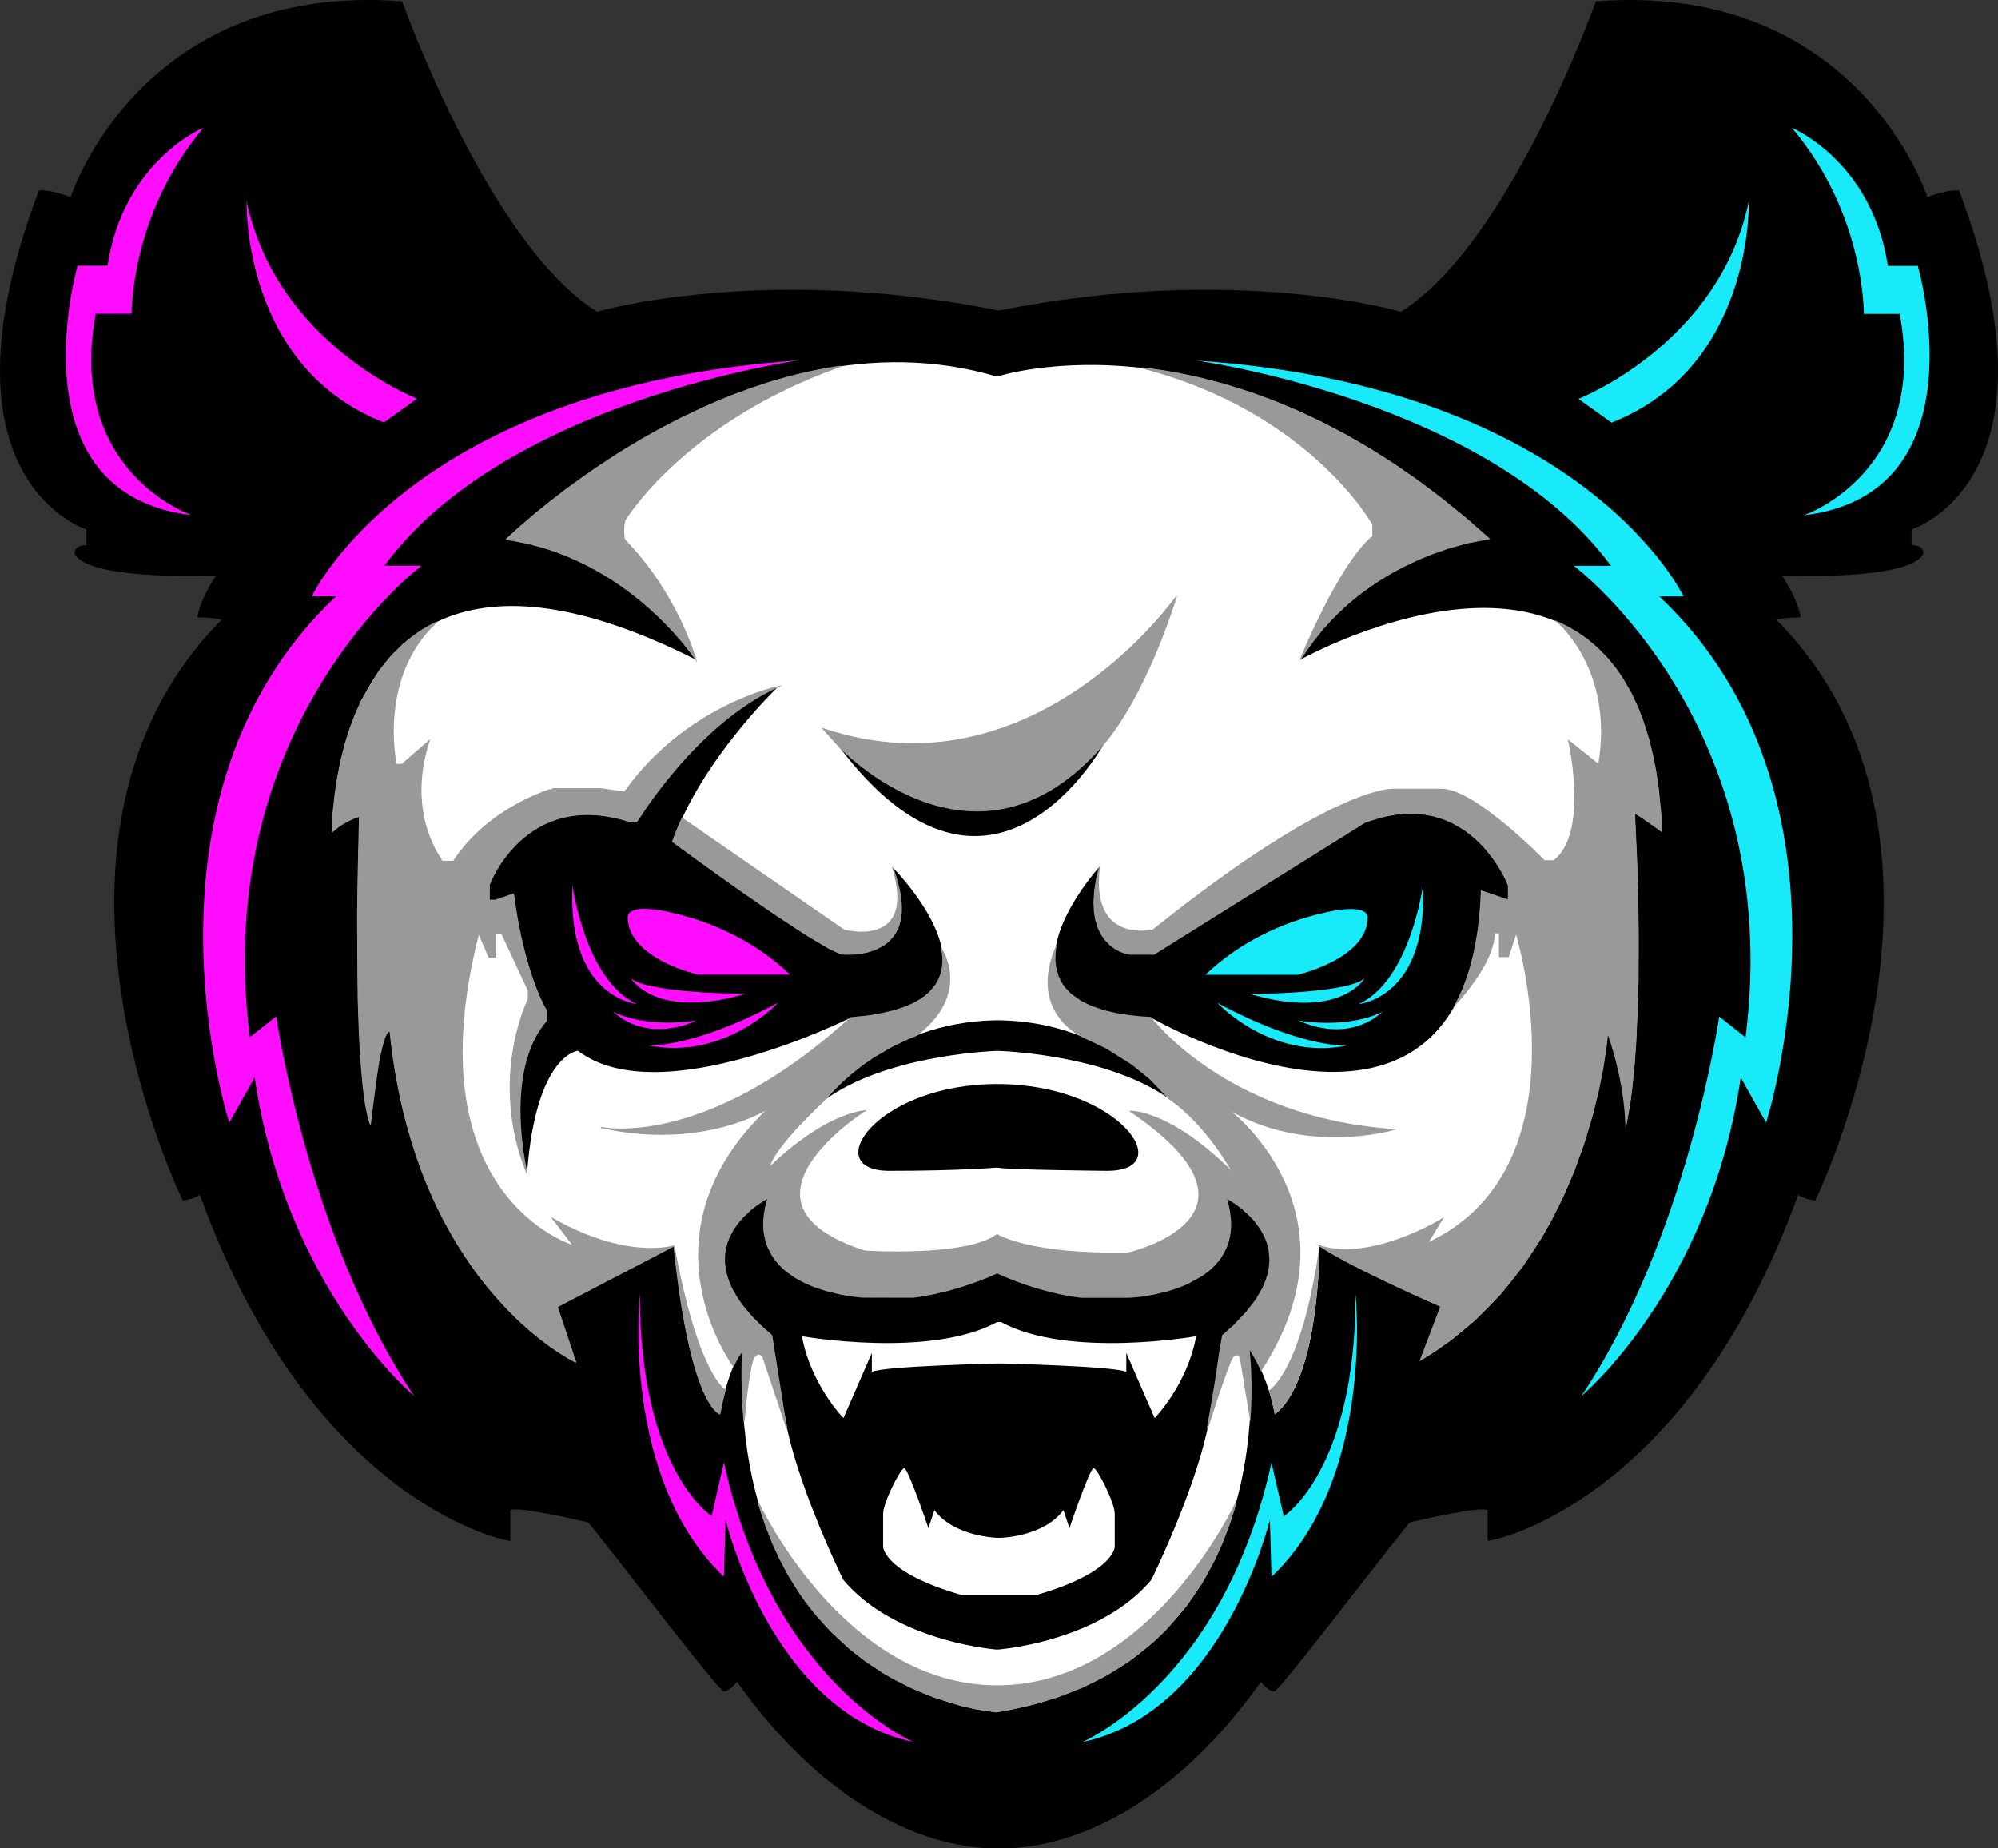 <svg id="Panda" xmlns="http://www.w3.org/2000/svg" viewBox="0 0 1830.38 1692.97"><rect x="0" y="0" width="1830.38" height="1692.97" fill="#333333" stroke="none"/><defs><style>.cls-1{fill:#fff;}.cls-2{fill:#18eafa;}.cls-3{fill:#ff0dff;}.cls-4,.cls-5{fill:#999;}.cls-4{stroke:#999;stroke-miterlimit:10;}</style></defs><title>Vector Graphic</title><g id="Base"><path id="Background" d="M1874,322.5s-10.17-1.33-29,6.17c0,0-63.17-197.84-303.75-179.42,0,0-78.58,221.81-178.58,284.38,0,0-150.8-44.61-368.17-1.11-217.37-43.5-368.17,1.11-368.17,1.11-100-62.57-178.58-284.38-178.58-284.38C207.17,130.83,144,328.67,144,328.67c-18.83-7.5-29-6.17-29-6.17C14.37,588.36,158.5,633,158.5,633v14.25c-12.5.5-10.75,8.25-10.75,8.25,13.5,25,129.5,19.63,129.5,19.63-16.37,25.25-17.08,38.37-17.08,38.37C280.83,714,282,716,282,716c-197.62,200.39-35.25,531.75-35.25,531.75,14.25-2.25,15.5-5.75,15.5-5.75,103.25,286,284.58,318.83,284.58,317.33V1531.5c5.84-4.67,71.55,11.13,71.55,11.13,44,54.95,119.62,154.87,124.29,154.87s11.83-9,11.83-9c106,148.48,214.68,153.46,240,152.42,25.32,1,134-3.94,240-152.42,0,0,7.17,9,11.83,9s80.25-99.92,124.3-154.87c0,0,65.7-15.8,71.54-11.13v27.83c0,1.5,181.33-31.33,284.58-317.33,0,0,1.25,3.5,15.5,5.75,0,0,162.37-331.36-35.25-531.75,0,0,1.17-2,21.83-2.5,0,0-.7-13.12-17.08-38.37,0,0,116,5.37,129.5-19.63,0,0,1.75-7.75-10.75-8.25V633S1974.63,588.36,1874,322.5Z" transform="translate(-79.31 -148.04)"/><path id="Forground" class="cls-1" d="M606.67,1395.67s-146-68-170-302.67c0,0-8-11.33-18,84.67,0,0-17.34-28-10-282,0,0-14,4-24.67,14,0,0-5.33-327.67,332.67-157.5,0,0-61.09-94.25-173.54-110,0,0,220.87-217.13,449.54-149.13,0,0,210.33-70,450.83,148.5,0,0-111.5,12.17-173,110.83,0,0,318.17-178.66,331.17,157.34,0,0-20.67-15.17-24.92-17,0,0,11.79,193.45-7.81,286.25,0,0,0-38.05-16.81-85.13,0,0-13.8,207.92-171.46,300.08l18.66-49.16s-81.16-35.34-111.25-55.5c0,0,.67,122.33-40.95,154.33,0,0-5.13-33.67-23.8-60.75,0,0,38.92,290.5-231.2,333.38,0,0-244.3-16-232.71-330.55,0,0-11.67,10.67-20.67,57.42,0,0-26.75-6.5-42-153.75l-107,55.75Z" transform="translate(-79.31 -148.04)"/></g><g id="Features"><g id="Mouth"><path id="Background-2" data-name="Background" d="M1242.48,1296.89l-.71-4.75-1.33-5.18-1.92-5.15-1.88-3.92-1.81-3.18-1.88-2.9-2.25-3.09-2-2.48-3.58-4-4.27-4.11-2.45-2.14-2.68-2.16-3.21-2.4-3.18-2.18-2.28-1.45-2.88-1.7-1.51-.81.87,3,1,4,.77,3.62.73,4.51.47,4.58.15,5.9-.32,5.08-.63,4.34-1.08,4.6-1.16,3.58-1.67,4-2.72,5s-2.38,3.55-2.56,3.79-2.26,2.85-2.26,2.85l-3.72,4-3.13,2.87-3.94,3.15-4.14,2.87-4.45,2.68-4.58,2.43-3.85,1.82-4.35,1.84-4.06,1.54-3.72,1.28-1.5.48-4.11,1.23-9.3,2.35-5.66,1.15-7,1.16-5.58.71-4.46.43-2.65.11h-44.42l-8-1.13-6.43-1.13-4.69-.94-4.5-1-5.6-1.36-5.38-1.43-8.95-2.64-7.5-2.44-7.17-2.55-5.65-2.15-3.55-1.43-3.76-1.57-2.62-1.15-3.08-1.41-3.08,1.41-2.62,1.15-3.76,1.57-3.55,1.43-5.65,2.15-7.17,2.55-7.49,2.44-9,2.64-5.38,1.43-5.6,1.36-4.5,1-4.69.94L924,1335.2l-8,1.13H871.58l-2.65-.11-4.46-.43-5.58-.71-7-1.16-5.66-1.15-9.3-2.35-4.11-1.23-1.5-.48-3.72-1.28-4.06-1.54-4.35-1.84-3.85-1.82-4.58-2.43-4.45-2.68-4.14-2.87-3.94-3.15-3.13-2.87-3.72-4s-2.08-2.61-2.26-2.85-2.56-3.79-2.56-3.79l-2.72-5-1.67-4-1.16-3.58-1.08-4.6-.63-4.34-.32-5.08.15-5.9.47-4.58.73-4.51.77-3.62,1-4,.87-3-1.5.81-2.89,1.7-2.28,1.45-3.17,2.18-3.22,2.4-2.67,2.16-2.46,2.14-4.27,4.11-3.58,4-2,2.48-2.25,3.09-1.88,2.9-1.81,3.18-1.88,3.92-1.92,5.15-1.33,5.18-.71,4.75-.23,6,.3,4.51,1,5.9,1.29,4.81,1.64,4.63,2.42,5.45,3.22,5.92,3.05,4.8,4.94,6.73,7.53,8.75,7.63,7.7,7,6.39,3.33,2.83,6.95,43.91,0,.27h0c0,.2.08.49.14.86l.08.52,0-.3.23,1.46-.05-.34.12.77c0,.23.07.47.11.72l.36,2.25-.06-.37c.07.43.14.89.22,1.38l0-.2.16,1-.06-.37c.12.74.24,1.54.38,2.4l.1.65-.05-.32c.09.54.18,1.11.27,1.7l.23,1.43-.12-.73c.28,1.73.58,3.67.92,5.82l-.05-.29.42,2.64-.05-.33c.09.54.17,1.08.26,1.65l0-.31.16,1,0-.27c0,.2.06.41.1.61l.08.55-.06-.37c.09.53.17,1.06.26,1.61l0-.23.09.57,0-.2c.13.81.26,1.64.4,2.5,9.92,62.72,54,152,54,152,48,57.33,141.16,64,141.16,64s93.16-6.67,141.16-64c0,0,44.09-89.28,54-152,.14-.86.27-1.69.4-2.5l0,.22.1-.62a2,2,0,0,1,0,.26c.09-.55.17-1.08.26-1.61,0,.16-.05.31-.08.46l.15-1c0-.1,0-.2,0-.3l0,.13.12-.76,0,.2c.09-.57.17-1.11.26-1.65l0,.12.14-.85c0-.1,0-.19,0-.29l.18-1.12,0,.12c.07-.41.13-.83.19-1.23l0,.21.21-1.32c0-.29.09-.6.14-.88l0,.16.15-.91v0l0-.15.46-2.94c-.11.67-.21,1.35-.32,2q.29-1.84.54-3.42l.2-1.26v0h0l.2-1.3c.1-.65.2-1.25.29-1.8l0-.23,0,.14c0-.15,0-.29.07-.44l.1-.62,0,.24c0-.22.07-.44.1-.64l.3-1.88.08-.53,0,.12.13-.81,0,.19,0-.26.14-.89,0-.17v.07l0-.16v.06l0-.08,6.93-43.83,3.33-2.83,7-6.39,7.64-7.7,7.52-8.75,4.94-6.73,3-4.8,3.22-5.92,2.42-5.45,1.64-4.63,1.29-4.81,1-5.9.3-4.51ZM793.39,1416l0,.24Zm.66,4.18c0,.26.09.53.13.82C794.14,1420.68,794.09,1420.41,794.05,1420.14Zm397.69-.8c.08-.51.15-1,.22-1.39C1191.89,1418.38,1191.81,1418.84,1191.74,1419.34Zm.55-3.49,0-.23Z" transform="translate(-79.31 -148.04)"/><g id="Teeth"><path id="Upper" class="cls-1" d="M996.28,1359h-3.45C931,1392.67,814,1372,814,1372c8,44.33,38,75,38,75l26-59.67v17.34c10.67-5.34,114.83-7.67,114.83-7.67h3.45s104.17,2.33,114.84,7.67v-17.34l26,59.67s30-30.67,38-75C1175.12,1372,1058.12,1392.67,996.28,1359Z" transform="translate(-79.31 -148.04)"/><path id="Lower" class="cls-1" d="M1081.37,1492.83c-3.5-1-22.33,55-22.33,55l-5.5-16.5c-18.33,24.5-57.5,25.34-57.5,25.34h-3.21s-39.16-.84-57.5-25.34l-5.5,16.5s-18.83-56-22.33-55-19.17,31.5-19.17,42v29.84S888,1588.17,960,1609h68.87c72-20.83,71.67-44.33,71.67-44.33v-29.84C1100.54,1524.33,1084.87,1493.83,1081.37,1492.83Z" transform="translate(-79.31 -148.04)"/></g></g><g id="Nose"><path id="Nose-2" data-name="Nose" d="M992.83,1217.5s-33.83,3-98.83,3-12.34-79.5,98.83-79.5,167.17,79.5,100.67,79.5C1093.5,1220.5,1000.83,1219.67,992.83,1217.5Z" transform="translate(-79.31 -148.04)"/><path id="Upper_Nose" data-name="Upper Nose" d="M1150.46,1154.59s-52.84-70.36-155.33-72v0l-1.82,0-1.81,0v0c-102.49,1.63-155.33,72-155.33,72,54.48-38.6,143.4-43.5,157.14-44C1007.06,1111.09,1096,1116,1150.46,1154.59Z" transform="translate(-79.31 -148.04)"/></g><g id="Eyes"><g id="Left_Eye" data-name="Left Eye"><path d="M1086.5,942s-118,130,47,138c0,0,293.17,169.33,302.83-115.83l24.8,8.46V959s-35.52-94.37-131.83-57.54l-192.88,120.58h-22.09S1066.25,1017,1086.5,942Z" transform="translate(-79.31 -148.04)"/><path id="Eye" class="cls-2" d="M1183.64,1040.92h84.2s64.47-14.46,64.46-52.94c0,0,1-13.89-42-3.38C1252.87,993.23,1213.91,1011.82,1183.64,1040.92Z" transform="translate(-79.31 -148.04)"/></g><g id="Right_Eye" data-name="Right Eye"><path id="Background-3" data-name="Background" d="M608.75,1110.5s-38.5,3.08-46.62,112.63h0l-1.78-8.47-1.55-9.15-.89-6.26-.27-2.14-.25-2.08-.25-2.32-.24-2.26-.19-2-.62-8.07-.27-5.38-.09-2.32v-15.23l.08-1.91.08-1.69.29-4.56.35-4.12.34-3.17.64-4.92.61-3.92.43-2.38,1-4.74.9-3.83.42-1.58,1.25-4.41,1.32-4,1.81-4.86,1.83-4.25,1.45-3,2.76-5.09,2.86-4.54,2.11-3,2.82-3.56,1.07-1.22v-8.38l-.23-.37-.36-.62-.62-1.09-1.08-2-.79-1.55-.71-1.43-.59-1.23-1.1-2.35-.76-1.68-.9-2.07-1.52-3.66-.78-1.94-1.2-3.09L568,1047.1l-1.23-3.48-1.2-3.58-1.69-5.32-2.24-7.62-1.7-6.25-1.14-4.5-1.6-6.73-1.38-6.27-2.1-10.6-1.23-6.88-1.18-7.36-.76-5.09-.68-5-.2-1.51-1.24.42-1,.36-1.36.47-1.13.39L533,972.67h-5.5V958.5l1-2.5.82-1.84,1.44-3,.88-1.72,2.94-5.26,3.08-4.93,2.29-3.36,1.6-2.2L544,930.6l2.58-3.12,2.11-2.39,3.26-3.44,2.54-2.46,2.26-2.07,2.33-2,2.64-2.13,2.55-1.9,2.76-1.93,3.21-2,2.59-1.52,4.26-2.26,3.58-1.68,2.71-1.14,2.42-.93,2.76-1,3.36-1,4.58-1.18,6.34-1.21,3.72-.49,3.62-.34,5-.25h4.46l3.87.15,3.67.27,4,.43,4,.57,3.89.68,4.42.92,2.93.7,2.54.65,2.33.65,3.2,1,2.51.8h5.59l1.78-2.88,1.41-2.2,3.91-5.9,2-2.89,2.19-3.13,2.38-3.35,2-2.81,2.49-3.37,2.88-3.8,2.31-3,2.71-3.44,2.93-3.64,1.86-2.28,1.72-2.07,2-2.39,1.71-2,2.15-2.49,1.93-2.2,2.43-2.71,1.7-1.88,2.58-2.8,2.34-2.49,2-2.11,1.87-1.92,1.94-2,1.92-1.92,1.93-1.9,2.6-2.52,1.6-1.53,1.74-1.63,2.32-2.14,2.08-1.89,1.42-1.27,1.54-1.36,1.62-1.42,2.15-1.83,2.19-1.85,2.18-1.79,2.24-1.81,4.24-3.33,1.61-1.23,3.41-2.53,1.9-1.37,3.08-2.17,2.12-1.46,1.92-1.28,1.77-1.17,2.8-1.79,1.7-1.06,2.08-1.27,2.13-1.27,1.62-.94,2.5-1.41,1.28-.71,3-1.63,2.11-1.09,3-1.47,4.5-2.11S721.5,844.5,695.5,919c0,0,126.17,93.17,154.33,102.83,0,0,80.5,9.5,47.17-79.33,0,0,126,126-38.5,137.75C858.5,1080.25,683.83,1168,608.75,1110.5Z" transform="translate(-79.31 -148.04)"/><path id="Eye-2" data-name="Eye" class="cls-3" d="M803,1040.75H718.8s-64.47-14.45-64.47-52.94c0,0-1-13.89,42-3.38C733.77,993.07,772.72,1011.65,803,1040.75Z" transform="translate(-79.31 -148.04)"/></g></g><path id="Forhead" d="M1091,828.63s-102.5,190-243.5,2.7C847.5,831.33,973.5,966.75,1091,828.63Z" transform="translate(-79.31 -148.04)"/></g><g id="Highlights"><g id="Right_Side" data-name="Right Side"><path id="Cheek" class="cls-4" d="M479.15,718l-5.42,2.64-4.6,2.61-5.27,3.31-7.31,5.18L449,737.94,437.57,749.2,426.43,763,410.64,789.6l-5.77,12.85L399.77,816l-4.15,13.27-3.9,15.29s-3.19,16-3.27,16.52-2.19,15-2.19,15L384,896.83v12.84l5.41-4.42,2.85-1.93,4.25-2.49,3.2-1.62,3.89-1.72,5.07-1.82L407.28,957l-.35,31.17.5,73.83,1.2,35,1,17.46.77,10.84,1.3,14.53L413.1,1152l1.38,9.19,2.45,11.54,1.43,4.28.25.53s5.58-47.13,8.58-61.66,5-18.51,5-18.51l1.35-2.77.78-1.09.95-.8.51-.15.28,0,.29.1.35.29.13,1.27.95,8.54.4,3.3.74,5.64.5,3.67.71,4.84.7,4.53.74,4.57.85,4.91,1.72,9.28,1.56,7.69,1.3,6,1.13,5,1.61,6.66,2.62,10.07,1.48,5.35,2.36,8,2.82,9,1.89,5.7,2.61,7.44,1,2.82,1.72,4.6,2.37,6.08,2.5,6.13,1.21,2.87,3.43,7.82,3,6.57L482,1258l2.76,5.46,5,9.31,5,8.8,6.2,10.22,9.76,14.69,6.31,8.73,5,6.48,5.42,6.73,7.68,9,10.07,10.83,6.06,6.06,4.55,4.32,4.07,3.72,5.24,4.61,5,4.17,4.64,3.7,4.65,3.55,4.37,3.18,5.53,3.83,4.39,2.86,3.81,2.35,4.06,2.37,4.85,2.57.18.09.08-.09-.52-1.56-16.35-49,107-55.75s-42.58,13.92-111.08-24.92l19,24.92s-149.17-43.75-86.92-286.5l9.5,21.88h6v-21.88h5.5l24.5,52.5v8s-36.5,73-1.12,159.88c0,0-23.21-93.88,18-140.5v-8.38s-20.8-32.75-30.46-107.33L533,972.67h-5.5V958.5s32.67-89.25,129.58-57.62h5.59S716,811.5,792.25,777c0,0-84.58,17.25-140.75,96.63l-21.83-3.13h-44S527.17,887,494.83,937h-10S450,895,472.5,826.5l-24.92,21.75h-5.33s-17.68-79.79,37.2-130.52" transform="translate(-79.31 -148.04)"/><path id="Eyebrow" class="cls-4" d="M707,899.5,852.5,1000s67.75,18.25,44.5-57.5l2.62,7.48,1.15,3.72,2.38,9.36.81,4.31.81,6.21.29,4.55v5.31l-.54,4.67-.75,3.94-1.62,5.24-1.95,4.18-2.62,4.07-4.28,4.71-4.9,3.76-7.67,3.88-6.79,2.17-6.56,1.28-5.33.58-8.6.16-3.62-.25-11.16-5.22-20.49-12.16-25.93-17-11-7.46-20.76-14.37-10-7-13-9.23-18-12.95-13.73-10L695.5,919l3-8.18,2-4.78,2-4.65,1.75-3.87Z" transform="translate(-79.31 -148.04)"/><path id="Lower_Cheek" data-name="Lower Cheek" class="cls-4" d="M696.75,1289.25l.56,5.33L698,1301l1.14,9.66,1,7.88,1,7.33,1.43,9.89.85,5.51,1.15,7.07,1.13,6.53,1.52,8.22,1.87,9.29,2.3,10.29,2.55,10.17,1.15,4.18,2.38,8,1.56,4.77,2.1,5.82,2.2,5.48,1.38,3.13,3.06,6.1,3.66,5.87,2.17,2.76,2.55,2.54,1.22.89.53.32.85.38,1.7-8.28,1-4.55,1.4-5.66.85-3.21S718.5,1408.5,696.75,1289.25Z" transform="translate(-79.31 -148.04)"/><path id="Forhead-2" data-name="Forhead" class="cls-4" d="M716.67,752.17s-16.42-60-65.17-109.67c0,0-2-7,0-17.5,0,0,53.71-90.57,198.35-141.52l-6.94,1-7.47,1.27-9.31,1.79-7.82,1.67-6.79,1.58L805,492.45l-7.07,1.88-6.29,1.78L787,497.49l-5.73,1.77-12.6,4.17-16.76,6.12-12.36,4.95-15.59,6.74-20.8,9.87-16.23,8.39-14.61,8.06-6.64,3.83-5.31,3.14-8.07,4.88-7.62,4.76-7.91,5.08-12,8-12,8.37L598.43,596l-15.08,11.57-12.7,10.25-13.81,11.76-9,8.06-4.75,4.49,6.33,1,8.34,1.57,8.21,1.86,8,2.12,5.69,1.7,6.36,2.09,5.06,1.81,8.36,3.28,8.76,3.83,9.4,4.58,6,3.19L633.83,675l7.85,5,7.38,5,7.87,5.76,8.35,6.58,6.77,5.71,8.89,8.07,6.78,6.61,7.44,7.78,6.44,7.22,6.6,8,5.36,7Z" transform="translate(-79.31 -148.04)"/></g><g id="Left_Side" data-name="Left Side"><path id="Forhead-3" data-name="Forhead" class="cls-4" d="M1270.5,752.33s35.17-87,66.5-113.16V628.38S1279.75,525,1125.37,485l9.42,1.17,10.34,1.51,13,2.26,17,3.52,5.44,1.27,21.74,5.75,22.24,7,21.88,8,21.94,9.16,21.86,10.27,22.58,11.84,21.8,12.63,22.33,14.2,21.7,15.06,22.1,16.66,21.94,17.89,20.83,18.28-20.45,3.94-16.83,4.72-15.94,5.58-11.88,4.9-13.55,6.43-8.39,4.46-5.75,3.28-8.25,5.08-8,5.34-8.44,6.16-7.2,5.73-6.25,5.36-5.72,5.26-8.69,8.71-7.57,8.42L1282,735.65l-5.67,7.87Z" transform="translate(-79.31 -148.04)"/><path id="Lower_Cheek-2" data-name="Lower Cheek" class="cls-5" d="M1241.72,1421.65s29.65-15.58,46.26-131.75c0-.24.07-.49.1-.73l-.46,17.82-.8,13.68-2.07,21.95-3.31,22.78-4.27,20.28-3.38,12.13-4.39,12.52-5.45,11.89-3.26,5.69-4.27,6.16-5.69,6.34-3.6,3.09-1.94-9.38-1.69-6.5Z" transform="translate(-79.31 -148.04)"/><path id="Cheek-2" data-name="Cheek" class="cls-4" d="M1600.87,894.77l-2.5-25.44-2.21-14.79-2.86-14.68-3.82-15.37-5.38-17-4.2-10.8-6.23-13.39-7.77-13.57-6.05-8.82-7.91-9.79-8.74-9-9.51-8.12-9.11-6.42-8.31-4.91-6.13-3.11-4.11-1.87s52.8,43.44,37.89,130.85l-27.54-22s19.62,84.7-13.63,110h-8.5S1430.5,871,1400,871h-43.62s-53.88-5-220.88,129c0,0-58.17,13.67-49-58l-2.62,11.16-1.76,11.34-.59,9.88.4,8.77,1.12,7,1.93,6.66,3,6.48,3.57,5.29,5.48,5.57,3.65,2.64,4.21,2.31,5,1.94,4.46,1h22.09l189.5-118.47,3.38-2.11,4.94-1.79,10.79-3.23,6-1.37,7.16-1.2,6.15-.94h8.84l11.4.91,8.34,1.63,8.82,2.71,8.42,3.64,10.46,6.13,6.21,4.61,4.53,3.88,5.48,5.35,4.2,4.65,4.92,6.14,4.29,6.1,3.53,5.65,4,7.19,3.41,7.48v13.59l-24.8-8.46-.69,13.54-.75,9.08-1.54,13.21-2.19,13.42-2.4,11.21-3.29,12.19-2.44,7.51-2.43,6.56-1.88,4.56-4.58,9.75-1.37,2.59s35.4-37,35.4-65.29H1453v21.75h8.13l7.12-21.75S1535,1218,1387,1286.83l13.67-22.33s-64.84,40.17-112.59,24.67l2.24,1.47,2.64,1.66,2.36,1.44,4.11,2.42,2.75,1.57,6.13,3.39,4,2.18,6.66,3.49,8.57,4.37,20.75,10.16,11.15,5.28,13.8,6.39,5.51,2.51,5.4,2.44,15.13,6.73-18.66,49.16,3.9-2.32,9.21-5.82,14.43-10.14,22.28-18.47,23.26-23.7,20.44-25.62,17-25.79,9.36-16.53,10.94-22,9.61-22.5,9.06-24.93,8-26.71,5.41-22,3.83-19,3.09-19.48,1.65-15.07,3.07,9.1,3,10,2.07,7.73,3.1,13.41,2.21,11.9,1.65,11.33,1,10,.63,11.65,3.77-21.58,1.6-12.18,2.42-24.5,1.37-19.73,2-55.52.17-39-.52-36.75-.85-30-2.11-47,6.36,3.9,5.8,4,5.55,3.93,7.21,5.22Z" transform="translate(-79.31 -148.04)"/></g><path id="Chin" class="cls-4" d="M774,1524.24s77.66,168,218.83,168,218.86-168,218.86-168l-2.92,9.94-3.83,11.54-6.65,17.14-6,13.26-11.76,21.6L1166,1619l-19,22.06-11.25,10.81-21.4,17.07-22.46,14.1-21.33,10.58-22.35,8.72-22,6.63-22.13,5-12,2.12-18.53-2.74-13.49-3.07-25.3-7.86L916,1694.74l-17-8.49-10.5-6-16.75-11.14-13.7-10.66-18-16.69-14.73-16.49-8.49-11-6.19-8.91-9.91-16.18-7.16-13.58-6.38-13.91-6.38-16.23-2.89-8.4-2.61-8.29Z" transform="translate(-79.31 -148.04)"/><path id="Mouth_Nose" data-name="Mouth &amp; Nose" class="cls-4" d="M1224.5,1445.78l-9-54.53s-3-5-7,0-23.13,65.58-23.13,65.58L1192,1418l2.36-15,2.24-16,2.77-15.67,10.37-9.22,11.25-11.9,8.85-11.28,6.27-10.72,2.93-6.88,1.63-5,1.42-6.67.64-7.24-.71-8.87-1.54-6.54-1.92-5.15-3.16-6.17-3.92-5.9-2.74-3.5-5-5.32-6.44-5.79-3.71-2.88-4.23-3-4.33-2.66-2.34-1.3.87,3,1,4,1.06,5.37.91,7.34.13,5.25-.22,4.48-.61,4.9-1.45,6.14-1.49,4.19-2.49,5.22-2.54,4.26-2.25,3.11-3.63,4.15-4.55,4.39-6.53,4.94-13.93,7.77-8.91,3.62-10.18,3.21-12.8,3-9.86,1.63-11.14,1h-44.42l-8-1.13-8.15-1.48-7.47-1.59-8.37-2.1-7.22-2-8.61-2.67-11.31-4-7.64-3-4.41-1.83-5.7-2.56-9.46,4.13-7,2.75-9.36,3.38-9.6,3.07-9.49,2.71-12.84,3.09-13.28,2.38-5.79.82-47.07-.11-10-1.14-4.2-.7-5.68-1.05-13.82-3.43L825,1326.46l-7.13-3-9.76-5.22L800.6,1313l-3.85-3.25-2.47-2.4-2-2.18-3.13-3.78-3.3-5.17-3.11-6.4-1.4-4-1.06-4.18-1-5.69-.32-5.08.15-5.9.47-4.58.73-4.51.77-3.62,1-4,.87-3-3.34,1.89-3.33,2.07-6.39,4.58-2.67,2.16-6.73,6.25-5.58,6.44-4.13,6-3.69,7.1-1.92,5.15-1.49,6.21-.55,3.72-.17,4.49.06,3.38.8,6.37,1.12,5,1.88,5.78,2.72,6.3,4.7,8.23,2.83,4.19,2.66,3.63,4.1,5,4.45,5.17,5.48,5.53,4.8,4.57,7.72,6.82L797.67,1443l2.62,13.83-22-65.66s-3.25-6.25-8.08,0-9.35,59.2-9.35,59.2l-1.44-23.63-.36-17.37.07-11.24.33-12.55-3.21,4.27-3.19,5.76-1.78,3.82s-90.07-121.1,32.51-236.43c0,0-59.75,38.83-154.08,17.75,0,0,94.83,21.75,228.83-100.5L874,1078.7l10.51-1.65,13.79-3.17,9.91-3.25,7.55-3.28,7.09-4,4.32-3.11,4-3.53,5.53-6.71,3.09-5.68,1.59-4.37,1.25-5.69.47-4.87-.11-5-.75-6.34s26.64,40.46-23.31,78.32l-8.22,3.34-14.44,6.9-17.11,10-10.13,7-11,8.76-6.77,6-8.1,8-7,8S787.5,1198.5,784,1217.75c0,0,45.25-46.5,87.5-52.25,0,0-134.5,85.25,0,128.5,0,0,91.91,6.25,121.33-15,0,0,29.84,19,120.5,16.67,0,0,143.67-33,1.67-129.67,0,0,35.75-1.75,94.25,56.75,0,0-24.67-45.24-58.79-68.16L1132.64,1136l-16.06-13-23.52-14.9L1071.68,1098s-49.09-21.16-26-79.9l.73-1.64-.59,5.24-.09,6.33.57,5.68,2.37,8.72,3.3,6.58,2.77,3.9,5.63,5.87,9.7,6.8s8.22,4,8.63,4.16,12.69,4.28,12.69,4.28l10.9,2.5,11,1.76,10,1.07,10.25.68s68.17,92,222.5,102.67c0,0-81.83,24.08-153.67-20.17,0,0,127.92,93,32.3,240.5l-4.08-8.32-3.17-5.62-3-4.76-1.05-1.55.83,8.31.49,7,.38,8,.24,11.09-.14,14.16-.35,9.41Z" transform="translate(-79.31 -148.04)"/><path id="Forhead-4" data-name="Forhead" class="cls-4" d="M833.25,815.5l14.25,15.83,4.22,4.2,7.61,6.9,8.33,6.84,6.75,5.1,8.67,6,5,3.21,5.55,3.34,6.48,3.62,6.53,3.35L915.5,878l7.13,2.87,4.06,1.47,3.42,1.15,3.22,1,2.93.85,5.17,1.36,4.33,1,4.45.88,3.42.57,1.49.22,2.78.38,3.32.37,4.32.35,5,.24,2.69.05h2.85l2.37-.06,2.32-.09,2.46-.15,2-.16,2.6-.25,2.2-.26,2.5-.34,2.25-.35,4.8-.88,3.34-.73,2.88-.71,3.55-1,2.51-.75,1.46-.47,2.64-.88,2.44-.88,1.78-.67,1.4-.55L1023,881l1.5-.63,2.66-1.17,4.05-1.91,3.6-1.82,3.74-2,4.4-2.57,3.62-2.27,3.17-2.09,2.08-1.44,3.08-2.21,2.34-1.75,2-1.54,1.81-1.44,4-3.3,4.38-3.83,2.76-2.52,3.82-3.65,2.39-2.38,2.32-2.38,2.06-2.16,1.29-1.39,3.14-3.46,2.71-3.09,1.13-1.32s34.67-37,66-134.3C1157,694.33,1026.83,880.67,833.25,815.5Z" transform="translate(-79.31 -148.04)"/></g><g id="Accents"><g id="Right_Side-2" data-name="Right Side"><path id="Upper_Cheek" data-name="Upper Cheek" class="cls-3" d="M811.52,478.14s-268.67,36.66-380,188h34s-193.67,144.66-157.33,432L332.35,1079s28.92,202.38,126.38,347.77c0,0-117.38-97.69-146.13-291.81l-23.25,41.25s-96.44-298.66,97.84-482H365S455.11,502.35,811.52,478.14Z" transform="translate(-79.31 -148.04)"/><path id="Inner_Ear" data-name="Inner Ear" class="cls-3" d="M431,535l30.25-21.75s-128.92-50.25-156-181C305.25,332.25,300.33,483.67,431,535Z" transform="translate(-79.31 -148.04)"/><path id="Outer_Ear" data-name="Outer Ear" class="cls-3" d="M255,619.92s-114.79-38.71-88.06-184.48h32.94S198.5,344.5,265.75,265c0,0-73.24,30.17-87.92,126.42H150.38S90,600.33,255,619.92Z" transform="translate(-79.31 -148.04)"/><path id="Lower_Cheek-3" data-name="Lower Cheek" class="cls-3" d="M916,1743.63s-129.33-54.3-173.5-256.13l-11.25,49.25S665.33,1495,665.5,1333.33c0,0-18,168.83,77,258.92L744,1540S786,1716.25,916,1743.63Z" transform="translate(-79.31 -148.04)"/><path id="Outer_Eye" data-name="Outer Eye" class="cls-3" d="M603.75,958.88s11.5,87,58.88,108.75C662.63,1067.63,598.83,1062.08,603.75,958.88Z" transform="translate(-79.31 -148.04)"/><path id="Lower_Eye" data-name="Lower Eye" class="cls-3" d="M673.5,1105.67s42,2.29,118.67-39.27C792.17,1066.4,743.5,1119.33,673.5,1105.67Z" transform="translate(-79.31 -148.04)"/><path id="Inner_Eye_1" data-name="Inner Eye 1" class="cls-3" d="M762.17,1058.33s-88-.16-104.84-14.16C657.33,1044.17,679.83,1082.67,762.17,1058.33Z" transform="translate(-79.31 -148.04)"/><path id="Inner_Eye_2" data-name="Inner Eye 2" class="cls-3" d="M640.67,1074.5s27.33,15.83,76.83,8.17C717.5,1082.67,674.83,1105.17,640.67,1074.5Z" transform="translate(-79.31 -148.04)"/></g><g id="Left_Side-2" data-name="Left Side"><path id="Upper_Cheek-2" data-name="Upper Cheek" class="cls-2" d="M1175.12,478.3s268.66,36.67,380,188h-34s193.66,144.67,157.33,432l-24.17-19.16s-28.91,202.37-126.37,347.77c0,0,117.37-97.69,146.12-291.81l23.25,41.25s96.45-298.66-97.83-482h22.17S1531.53,502.52,1175.12,478.3Z" transform="translate(-79.31 -148.04)"/><path id="Inner_Ear-2" data-name="Inner Ear" class="cls-2" d="M1555.64,535.17l-30.25-21.75s128.91-50.25,156-181C1681.39,332.42,1686.3,483.83,1555.64,535.17Z" transform="translate(-79.31 -148.04)"/><path id="Outer_Ear-2" data-name="Outer Ear" class="cls-2" d="M1731.64,620.08s114.79-38.71,88.06-184.48h-32.94s1.38-90.93-65.87-170.43c0,0,73.24,30.17,87.91,126.41h27.46S1896.64,600.5,1731.64,620.08Z" transform="translate(-79.31 -148.04)"/><path id="Lower_Cheek-4" data-name="Lower Cheek" class="cls-2" d="M1070.64,1743.79s129.33-54.29,173.5-256.12l11.25,49.25s65.91-41.75,65.75-203.42c0,0,17.94,168.82-77,258.92l-1.5-52.25S1200.64,1716.42,1070.64,1743.79Z" transform="translate(-79.31 -148.04)"/><path id="Outer_Eye-2" data-name="Outer Eye" class="cls-2" d="M1382.89,959s-11.5,87-58.88,108.75C1324,1067.79,1387.8,1062.25,1382.89,959Z" transform="translate(-79.31 -148.04)"/><path id="Lower_Eye-2" data-name="Lower Eye" class="cls-2" d="M1313.14,1105.83s-42,2.3-118.67-39.27C1194.47,1066.56,1243.14,1119.5,1313.14,1105.83Z" transform="translate(-79.31 -148.04)"/><path id="Inner_Eye_1-2" data-name="Inner Eye 1" class="cls-2" d="M1224.47,1058.5s88-.17,104.83-14.17C1329.3,1044.33,1306.8,1082.83,1224.47,1058.5Z" transform="translate(-79.31 -148.04)"/><path id="Inner_Eye_2-2" data-name="Inner Eye 2" class="cls-2" d="M1346,1074.67s-27.33,15.83-76.83,8.16C1269.14,1082.83,1311.8,1105.33,1346,1074.67Z" transform="translate(-79.31 -148.04)"/></g></g></svg>